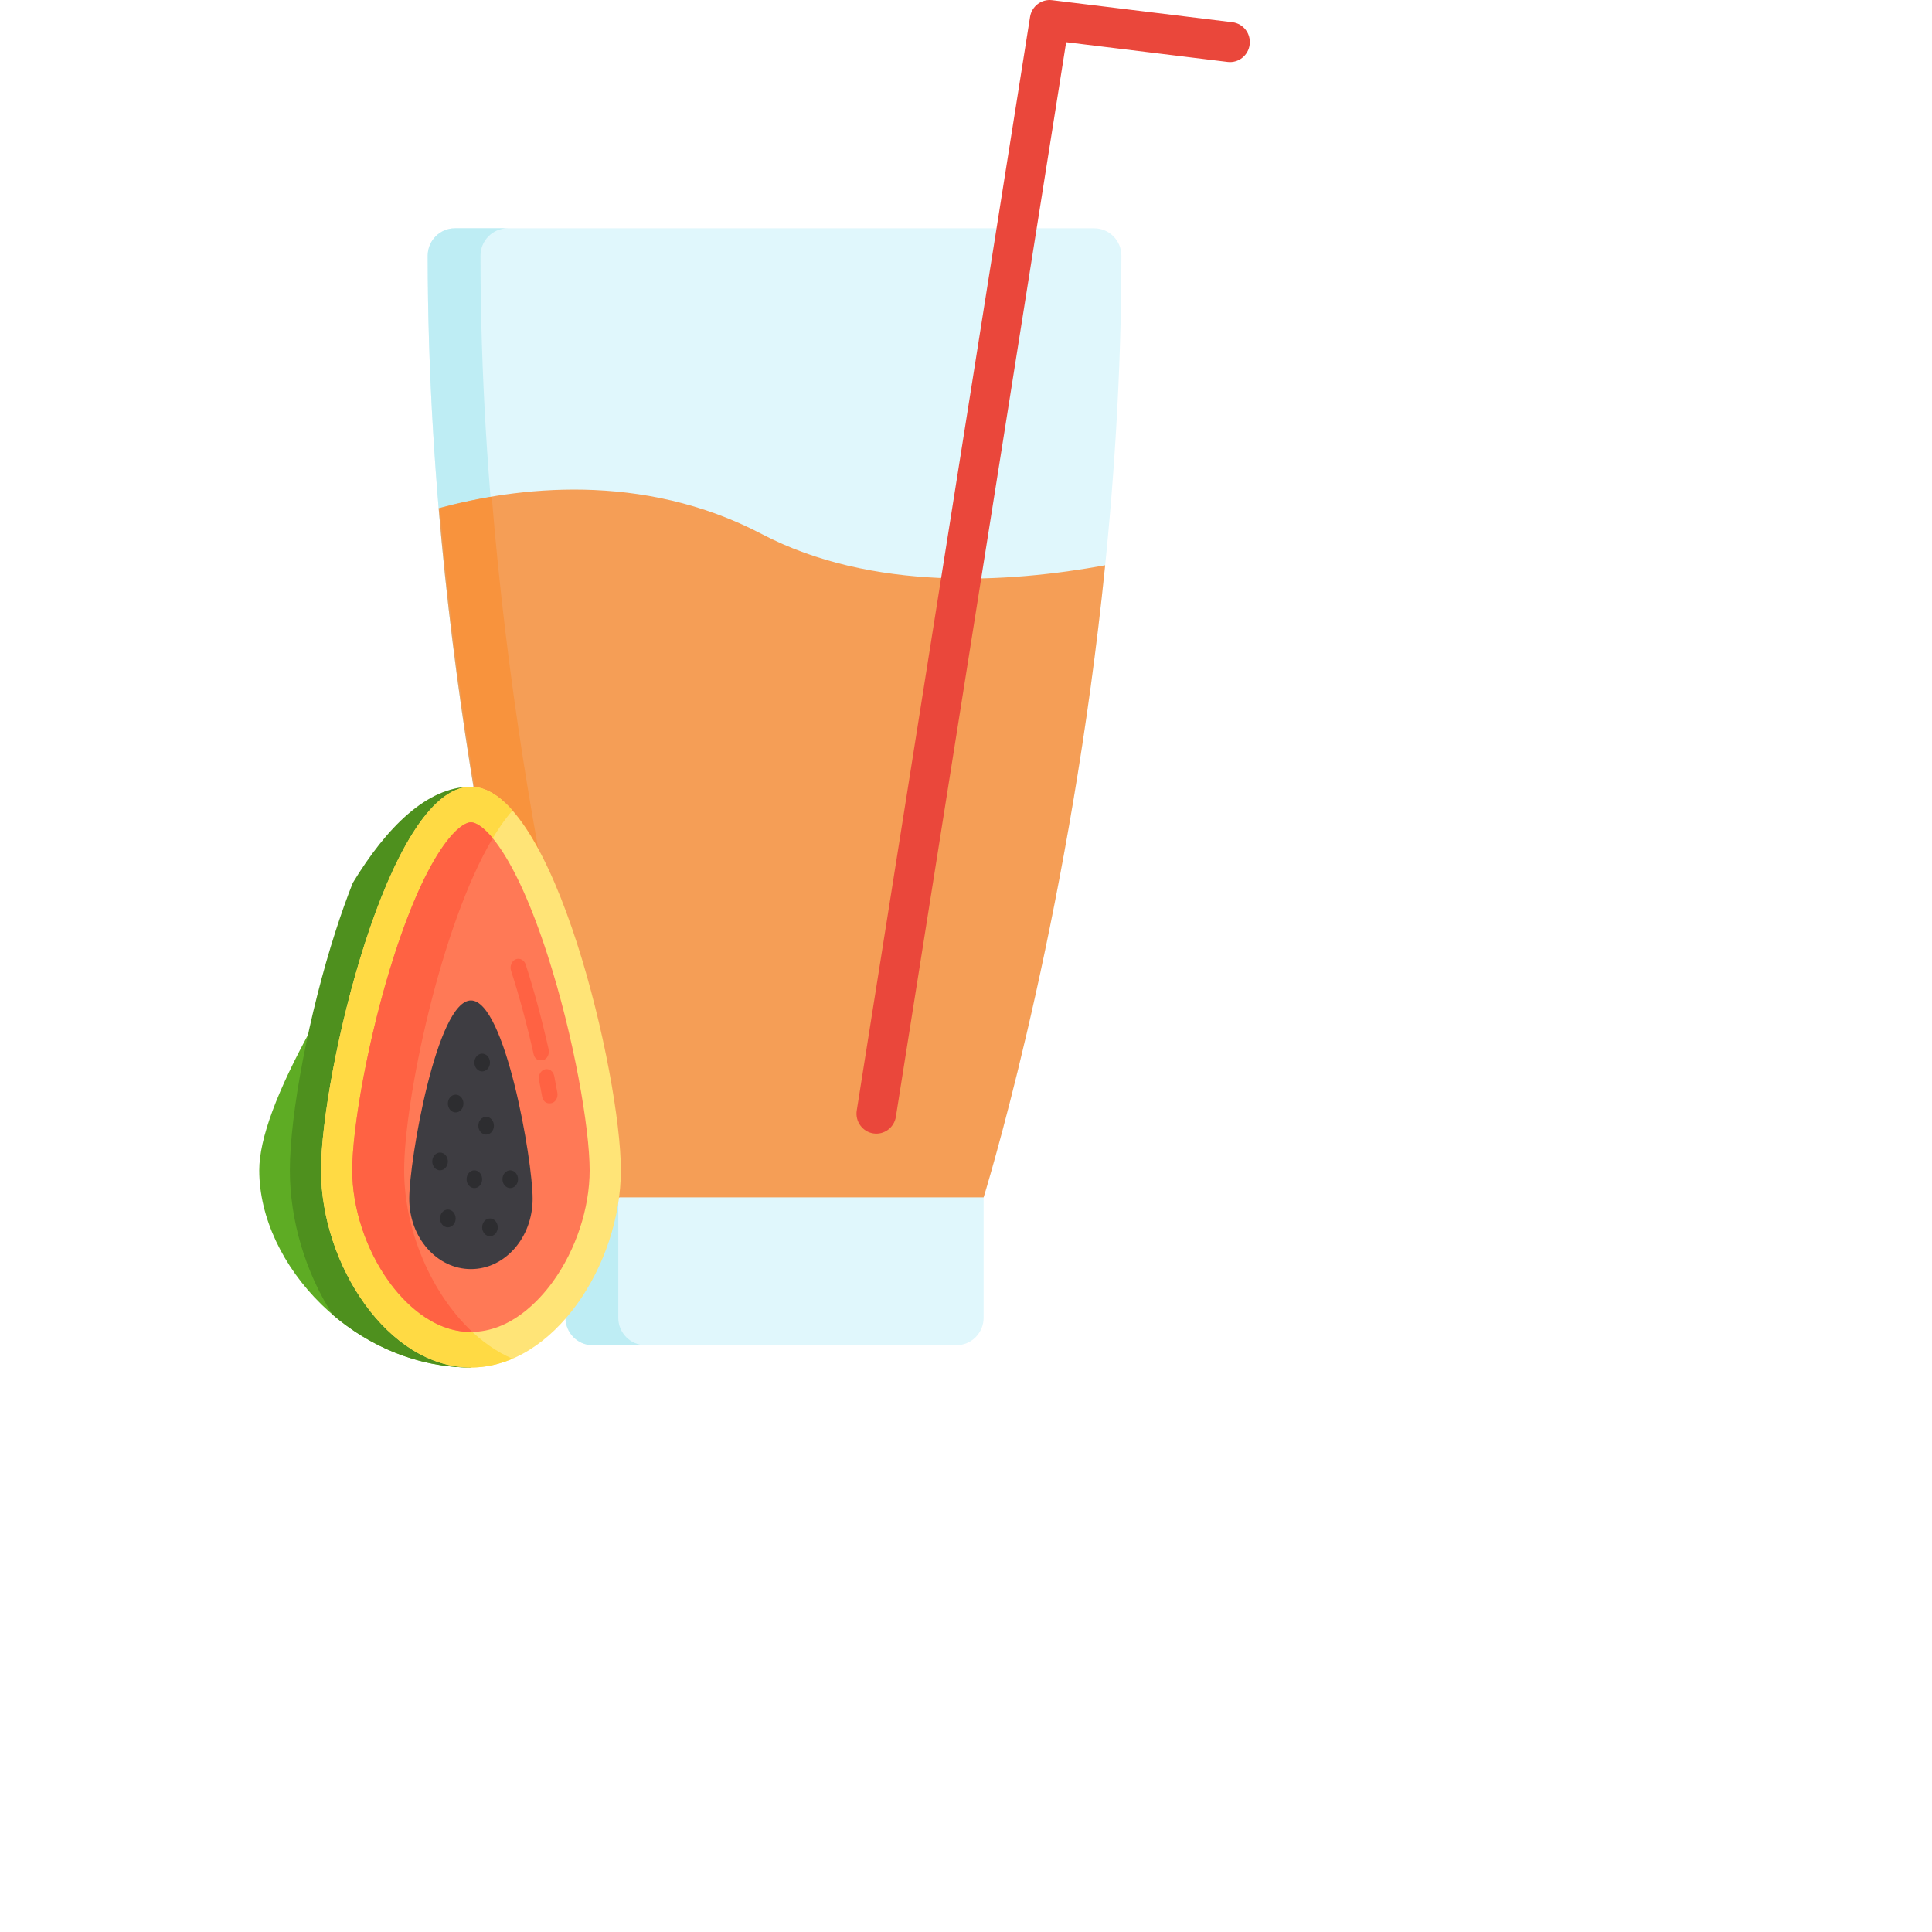 <?xml version="1.0" encoding="UTF-8" standalone="no"?>
<!DOCTYPE svg PUBLIC "-//W3C//DTD SVG 1.1//EN" "http://www.w3.org/Graphics/SVG/1.1/DTD/svg11.dtd">
<svg version="1.1" xmlns="http://www.w3.org/2000/svg" xmlns:xlink="http://www.w3.org/1999/xlink" preserveAspectRatio="xMidYMid meet" viewBox="0 0 640 640" width="640" height="640"><defs><path d="M362.48 75.63C367.45 75.63 371.48 79.7 371.48 84.72C371.48 241.78 330.51 381.29 325.84 396.65C325.84 400.64 325.84 432.53 325.84 436.51C325.84 441.54 321.81 445.61 316.83 445.61C304.78 445.61 208.38 445.61 196.33 445.61C191.35 445.61 187.32 441.54 187.32 436.51C187.32 432.53 187.32 400.64 187.32 396.65C182.65 381.29 141.68 241.78 141.68 84.72C141.68 79.7 145.71 75.63 150.68 75.63C193.04 75.63 341.3 75.63 362.48 75.63Z" id="elYCqXlGl"></path><path d="M204.81 396.65C200.15 381.29 159.17 241.78 159.17 84.72C159.17 79.7 163.2 75.63 168.18 75.63C166.43 75.63 152.43 75.63 150.68 75.63C145.71 75.63 141.68 79.7 141.68 84.72C141.68 241.78 182.65 381.29 187.32 396.65C187.32 400.64 187.32 432.53 187.32 436.51C187.32 441.54 191.35 445.61 196.33 445.61C198.08 445.61 212.07 445.61 213.82 445.61C208.84 445.61 204.81 441.54 204.81 436.51C204.81 428.54 204.81 400.64 204.81 396.65Z" id="budXc4sXB"></path><path d="M145.31 168.34C155.44 288.58 183.51 384.1 187.32 396.65C201.17 396.65 311.99 396.65 325.84 396.65C329.45 384.76 354.82 298.47 366.1 187.25C334.1 193.12 288.74 195.98 252.38 176.92C212.52 156.02 170.75 161.46 145.31 168.34Z" id="c21okavbv"></path><path d="M187.74 396.65C189.49 396.65 203.48 396.65 205.23 396.65C201.38 383.96 172.75 286.58 162.91 164.57C156.62 165.64 150.84 166.95 145.73 168.34C155.85 288.58 183.92 384.09 187.74 396.65Z" id="i2bxx2as6E"></path><path d="M283.81 367.86C289.55 331.63 335.48 41.81 341.22 5.58C341.78 2.06 344.99 -0.37 348.48 0.05C354.46 0.78 402.27 6.63 408.25 7.36C411.85 7.8 414.41 11.1 413.97 14.73C413.54 18.36 410.27 20.95 406.67 20.51C403.11 20.08 385.27 17.89 353.18 13.97C319.33 227.56 300.53 346.22 296.77 369.96C296.19 373.57 292.82 376.03 289.25 375.45C285.68 374.87 283.24 371.48 283.81 367.86Z" id="d9ElRgKg3B"></path><path d="M85.88 387.67C85.88 418.93 117.28 453 156.01 453C156.01 440.17 156.01 376.05 156.01 260.62L156.01 260.62C109.26 324.48 85.88 366.83 85.88 387.67Z" id="c2pRvHg1ZT"></path><path d="M111.2 308.36C102.4 335.62 96.02 368.98 96.02 387.67C96.02 404.17 101.13 421.33 110.16 435.49C122.46 446.02 138.48 453 156.01 453C156.01 433.76 156.01 279.86 156.01 260.62C141.51 260.62 128.04 274.04 116.86 292.48C114.92 297.36 113.04 302.66 111.2 308.36Z" id="e7qm5qoVPA"></path><path d="M156.01 453C128.58 453 106.35 418.93 106.35 387.67C106.35 356.41 128.58 260.62 156.01 260.62C183.43 260.62 205.67 356.41 205.67 387.67C205.67 418.93 183.43 453 156.01 453Z" id="aKTAKMwU5"></path><path d="M169.77 268.49C165.4 263.53 160.79 260.62 156.01 260.62C128.58 260.62 106.35 356.41 106.35 387.67C106.35 418.93 128.58 453 156.01 453C160.79 453 165.4 451.96 169.77 450.09C149.05 441.22 133.88 413.49 133.88 387.67C133.88 361.85 149.05 292.03 169.77 268.49Z" id="a2x7V7Y7y"></path><path d="M128.87 424.57C121.24 414.02 116.68 400.22 116.68 387.67C116.68 373.87 121.89 343.47 130.59 316.49C141.84 281.61 152.14 272.4 156.01 272.4C159.88 272.4 170.17 281.61 181.42 316.49C190.13 343.47 195.33 373.87 195.33 387.67C195.33 400.22 190.78 414.02 183.15 424.57C178.65 430.79 169.14 441.22 156.01 441.22C142.88 441.22 133.37 430.79 128.87 424.57Z" id="j2jwm3N6wJ"></path><path d="M130.59 316.49C121.89 343.47 116.68 373.87 116.68 387.67C116.68 400.22 121.24 414.02 128.87 424.57C133.37 430.79 142.88 441.22 156.01 441.22C156.16 441.22 156.31 441.21 156.46 441.21C142.87 428.54 133.88 407.54 133.88 387.67C133.88 364.66 145.93 306.68 163.23 277.68C160.05 273.83 157.53 272.4 156.01 272.4C152.14 272.4 141.84 281.61 130.59 316.49Z" id="a6gWCZ9ld"></path><path d="M169.3 321.57C168.81 320.04 169.5 318.35 170.83 317.79C172.17 317.23 173.66 318.01 174.15 319.54C176.93 328.13 179.55 337.83 181.73 347.58C182.09 349.16 181.28 350.9 179.87 351.17C177.76 351.56 177.03 350.37 176.73 349.04C174.58 339.48 172.02 329.98 169.3 321.57Z" id="a2rBItzqM"></path><path d="M178.56 357.75C178.25 356.16 179.12 354.59 180.52 354.23C181.91 353.87 183.29 354.87 183.6 356.46C183.97 358.32 184.31 360.18 184.63 361.97C184.92 363.57 184.03 365.18 182.62 365.44C180.73 365.8 179.82 364.54 179.57 363.14C179.26 361.39 178.92 359.57 178.56 357.75Z" id="acOv2xZlv"></path><path d="M156.01 420.4C144.72 420.4 135.57 409.97 135.57 397.11C135.57 384.24 144.72 331.41 156.01 331.41C167.29 331.41 176.44 384.24 176.44 397.11C176.44 409.97 167.29 420.4 156.01 420.4Z" id="b3wxN0qZM"></path><path d="M146.53 405.71C146.05 405.16 145.77 404.41 145.77 403.63C145.77 402.86 146.05 402.09 146.53 401.55C147.01 401 147.68 400.68 148.36 400.68C149.04 400.68 149.7 401 150.19 401.55C150.66 402.1 150.94 402.86 150.94 403.63C150.94 404.41 150.66 405.16 150.19 405.71C149.7 406.26 149.04 406.57 148.36 406.57C147.68 406.57 147.01 406.26 146.53 405.71Z" id="c1AeP0cqg9"></path><path d="M155.31 392.71C154.83 392.16 154.56 391.41 154.56 390.63C154.56 389.86 154.83 389.09 155.31 388.55C155.8 388 156.46 387.68 157.14 387.68C157.82 387.68 158.49 388 158.97 388.55C159.45 389.1 159.72 389.86 159.72 390.63C159.72 391.41 159.45 392.16 158.97 392.71C158.49 393.26 157.82 393.57 157.14 393.57C156.46 393.57 155.8 393.26 155.31 392.71Z" id="c66JbIcpT"></path><path d="M167.2 392.71C166.72 392.16 166.44 391.41 166.44 390.63C166.44 389.86 166.72 389.09 167.2 388.55C167.68 388 168.34 387.68 169.02 387.68C169.7 387.68 170.37 388 170.85 388.55C171.33 389.1 171.61 389.86 171.61 390.63C171.61 391.41 171.33 392.16 170.85 392.71C170.37 393.26 169.7 393.57 169.02 393.57C168.34 393.57 167.68 393.26 167.2 392.71Z" id="bZSDv47z3"></path><path d="M143.95 386.82C143.47 386.27 143.19 385.52 143.19 384.74C143.19 383.97 143.47 383.2 143.95 382.66C144.43 382.11 145.09 381.8 145.77 381.8C146.45 381.8 147.12 382.11 147.6 382.66C148.08 383.21 148.36 383.97 148.36 384.74C148.36 385.52 148.08 386.28 147.6 386.82C147.12 387.37 146.46 387.68 145.77 387.68C145.09 387.68 144.43 387.37 143.95 386.82Z" id="a2sLLkaaV5"></path><path d="M159.21 374.99C158.73 374.44 158.45 373.68 158.45 372.9C158.45 372.13 158.73 371.37 159.21 370.82C159.69 370.27 160.36 369.96 161.04 369.96C161.72 369.96 162.38 370.27 162.86 370.82C163.34 371.37 163.62 372.13 163.62 372.9C163.62 373.68 163.34 374.44 162.86 374.99C162.38 375.53 161.72 375.85 161.04 375.85C160.36 375.85 159.69 375.53 159.21 374.99Z" id="amjOlSRvm"></path><path d="M160.48 408.66C160 408.11 159.72 407.35 159.72 406.57C159.72 405.8 160 405.04 160.48 404.49C160.96 403.94 161.63 403.63 162.31 403.63C162.99 403.63 163.65 403.94 164.13 404.49C164.61 405.04 164.89 405.8 164.89 406.57C164.89 407.35 164.61 408.11 164.13 408.66C163.65 409.2 162.99 409.52 162.31 409.52C161.63 409.52 160.96 409.2 160.48 408.66Z" id="ck9PhWMjw"></path><path d="M157.9 354.06C157.41 353.51 157.14 352.75 157.14 351.97C157.14 351.2 157.41 350.44 157.9 349.89C158.38 349.34 159.04 349.03 159.72 349.03C160.4 349.03 161.07 349.34 161.55 349.89C162.03 350.44 162.31 351.2 162.31 351.97C162.31 352.75 162.03 353.51 161.55 354.06C161.07 354.6 160.4 354.92 159.72 354.92C159.04 354.92 158.38 354.6 157.9 354.06Z" id="aFYjUyRBt"></path><path d="M149.11 367.65C148.63 367.1 148.36 366.34 148.36 365.56C148.36 364.79 148.63 364.03 149.11 363.48C149.6 362.93 150.26 362.62 150.94 362.62C151.62 362.62 152.29 362.93 152.77 363.48C153.25 364.03 153.52 364.79 153.52 365.56C153.52 366.34 153.25 367.1 152.77 367.65C152.29 368.19 151.62 368.51 150.94 368.51C150.26 368.51 149.6 368.19 149.11 367.65Z" id="c2D58AHxpB"></path></defs><g><g><path></path><g><use xlink:href="#elYCqXlGl" opacity="1" fill="#e0f7fc" fill-opacity="1"></use><g><use xlink:href="#elYCqXlGl" opacity="1" fill-opacity="0" stroke="#000000" stroke-width="1" stroke-opacity="0"></use></g></g><g><use xlink:href="#budXc4sXB" opacity="1" fill="#beedf4" fill-opacity="1"></use><g><use xlink:href="#budXc4sXB" opacity="1" fill-opacity="0" stroke="#000000" stroke-width="1" stroke-opacity="0"></use></g></g><g><use xlink:href="#c21okavbv" opacity="1" fill="#fb8628" fill-opacity="0.78"></use><g><use xlink:href="#c21okavbv" opacity="1" fill-opacity="0" stroke="#000000" stroke-width="1" stroke-opacity="0"></use></g></g><g><use xlink:href="#i2bxx2as6E" opacity="1" fill="#f8933d" fill-opacity="1"></use><g><use xlink:href="#i2bxx2as6E" opacity="1" fill-opacity="0" stroke="#000000" stroke-width="1" stroke-opacity="0"></use></g></g><g><use xlink:href="#d9ElRgKg3B" opacity="1" fill="#ea473b" fill-opacity="1"></use><g><use xlink:href="#d9ElRgKg3B" opacity="1" fill-opacity="0" stroke="#000000" stroke-width="1" stroke-opacity="0"></use></g></g><g><use xlink:href="#c2pRvHg1ZT" opacity="1" fill="#5eac24" fill-opacity="1"></use><g><use xlink:href="#c2pRvHg1ZT" opacity="1" fill-opacity="0" stroke="#000000" stroke-width="1" stroke-opacity="0"></use></g></g><g><use xlink:href="#e7qm5qoVPA" opacity="1" fill="#4e901e" fill-opacity="1"></use><g><use xlink:href="#e7qm5qoVPA" opacity="1" fill-opacity="0" stroke="#000000" stroke-width="1" stroke-opacity="0"></use></g></g><g><use xlink:href="#aKTAKMwU5" opacity="1" fill="#ffe477" fill-opacity="1"></use><g><use xlink:href="#aKTAKMwU5" opacity="1" fill-opacity="0" stroke="#000000" stroke-width="1" stroke-opacity="0"></use></g></g><g><use xlink:href="#a2x7V7Y7y" opacity="1" fill="#ffda44" fill-opacity="1"></use><g><use xlink:href="#a2x7V7Y7y" opacity="1" fill-opacity="0" stroke="#000000" stroke-width="1" stroke-opacity="0"></use></g></g><g><use xlink:href="#j2jwm3N6wJ" opacity="1" fill="#ff7956" fill-opacity="1"></use><g><use xlink:href="#j2jwm3N6wJ" opacity="1" fill-opacity="0" stroke="#000000" stroke-width="1" stroke-opacity="0"></use></g></g><g><use xlink:href="#a6gWCZ9ld" opacity="1" fill="#ff6243" fill-opacity="1"></use><g><use xlink:href="#a6gWCZ9ld" opacity="1" fill-opacity="0" stroke="#000000" stroke-width="1" stroke-opacity="0"></use></g></g><g><use xlink:href="#a2rBItzqM" opacity="1" fill="#ff6243" fill-opacity="1"></use><g><use xlink:href="#a2rBItzqM" opacity="1" fill-opacity="0" stroke="#000000" stroke-width="1" stroke-opacity="0"></use></g></g><g><use xlink:href="#acOv2xZlv" opacity="1" fill="#ff6243" fill-opacity="1"></use><g><use xlink:href="#acOv2xZlv" opacity="1" fill-opacity="0" stroke="#000000" stroke-width="1" stroke-opacity="0"></use></g></g><g><use xlink:href="#b3wxN0qZM" opacity="1" fill="#3e3d42" fill-opacity="1"></use><g><use xlink:href="#b3wxN0qZM" opacity="1" fill-opacity="0" stroke="#000000" stroke-width="1" stroke-opacity="0"></use></g></g><g><use xlink:href="#c1AeP0cqg9" opacity="1" fill="#2d2d30" fill-opacity="1"></use><g><use xlink:href="#c1AeP0cqg9" opacity="1" fill-opacity="0" stroke="#000000" stroke-width="1" stroke-opacity="0"></use></g></g><g><use xlink:href="#c66JbIcpT" opacity="1" fill="#2d2d30" fill-opacity="1"></use><g><use xlink:href="#c66JbIcpT" opacity="1" fill-opacity="0" stroke="#000000" stroke-width="1" stroke-opacity="0"></use></g></g><g><use xlink:href="#bZSDv47z3" opacity="1" fill="#2d2d30" fill-opacity="1"></use><g><use xlink:href="#bZSDv47z3" opacity="1" fill-opacity="0" stroke="#000000" stroke-width="1" stroke-opacity="0"></use></g></g><g><use xlink:href="#a2sLLkaaV5" opacity="1" fill="#2d2d30" fill-opacity="1"></use><g><use xlink:href="#a2sLLkaaV5" opacity="1" fill-opacity="0" stroke="#000000" stroke-width="1" stroke-opacity="0"></use></g></g><g><use xlink:href="#amjOlSRvm" opacity="1" fill="#2d2d30" fill-opacity="1"></use><g><use xlink:href="#amjOlSRvm" opacity="1" fill-opacity="0" stroke="#000000" stroke-width="1" stroke-opacity="0"></use></g></g><g><use xlink:href="#ck9PhWMjw" opacity="1" fill="#2d2d30" fill-opacity="1"></use><g><use xlink:href="#ck9PhWMjw" opacity="1" fill-opacity="0" stroke="#000000" stroke-width="1" stroke-opacity="0"></use></g></g><g><use xlink:href="#aFYjUyRBt" opacity="1" fill="#2d2d30" fill-opacity="1"></use><g><use xlink:href="#aFYjUyRBt" opacity="1" fill-opacity="0" stroke="#000000" stroke-width="1" stroke-opacity="0"></use></g></g><g><use xlink:href="#c2D58AHxpB" opacity="1" fill="#2d2d30" fill-opacity="1"></use><g><use xlink:href="#c2D58AHxpB" opacity="1" fill-opacity="0" stroke="#000000" stroke-width="1" stroke-opacity="0"></use></g></g></g></g></svg>